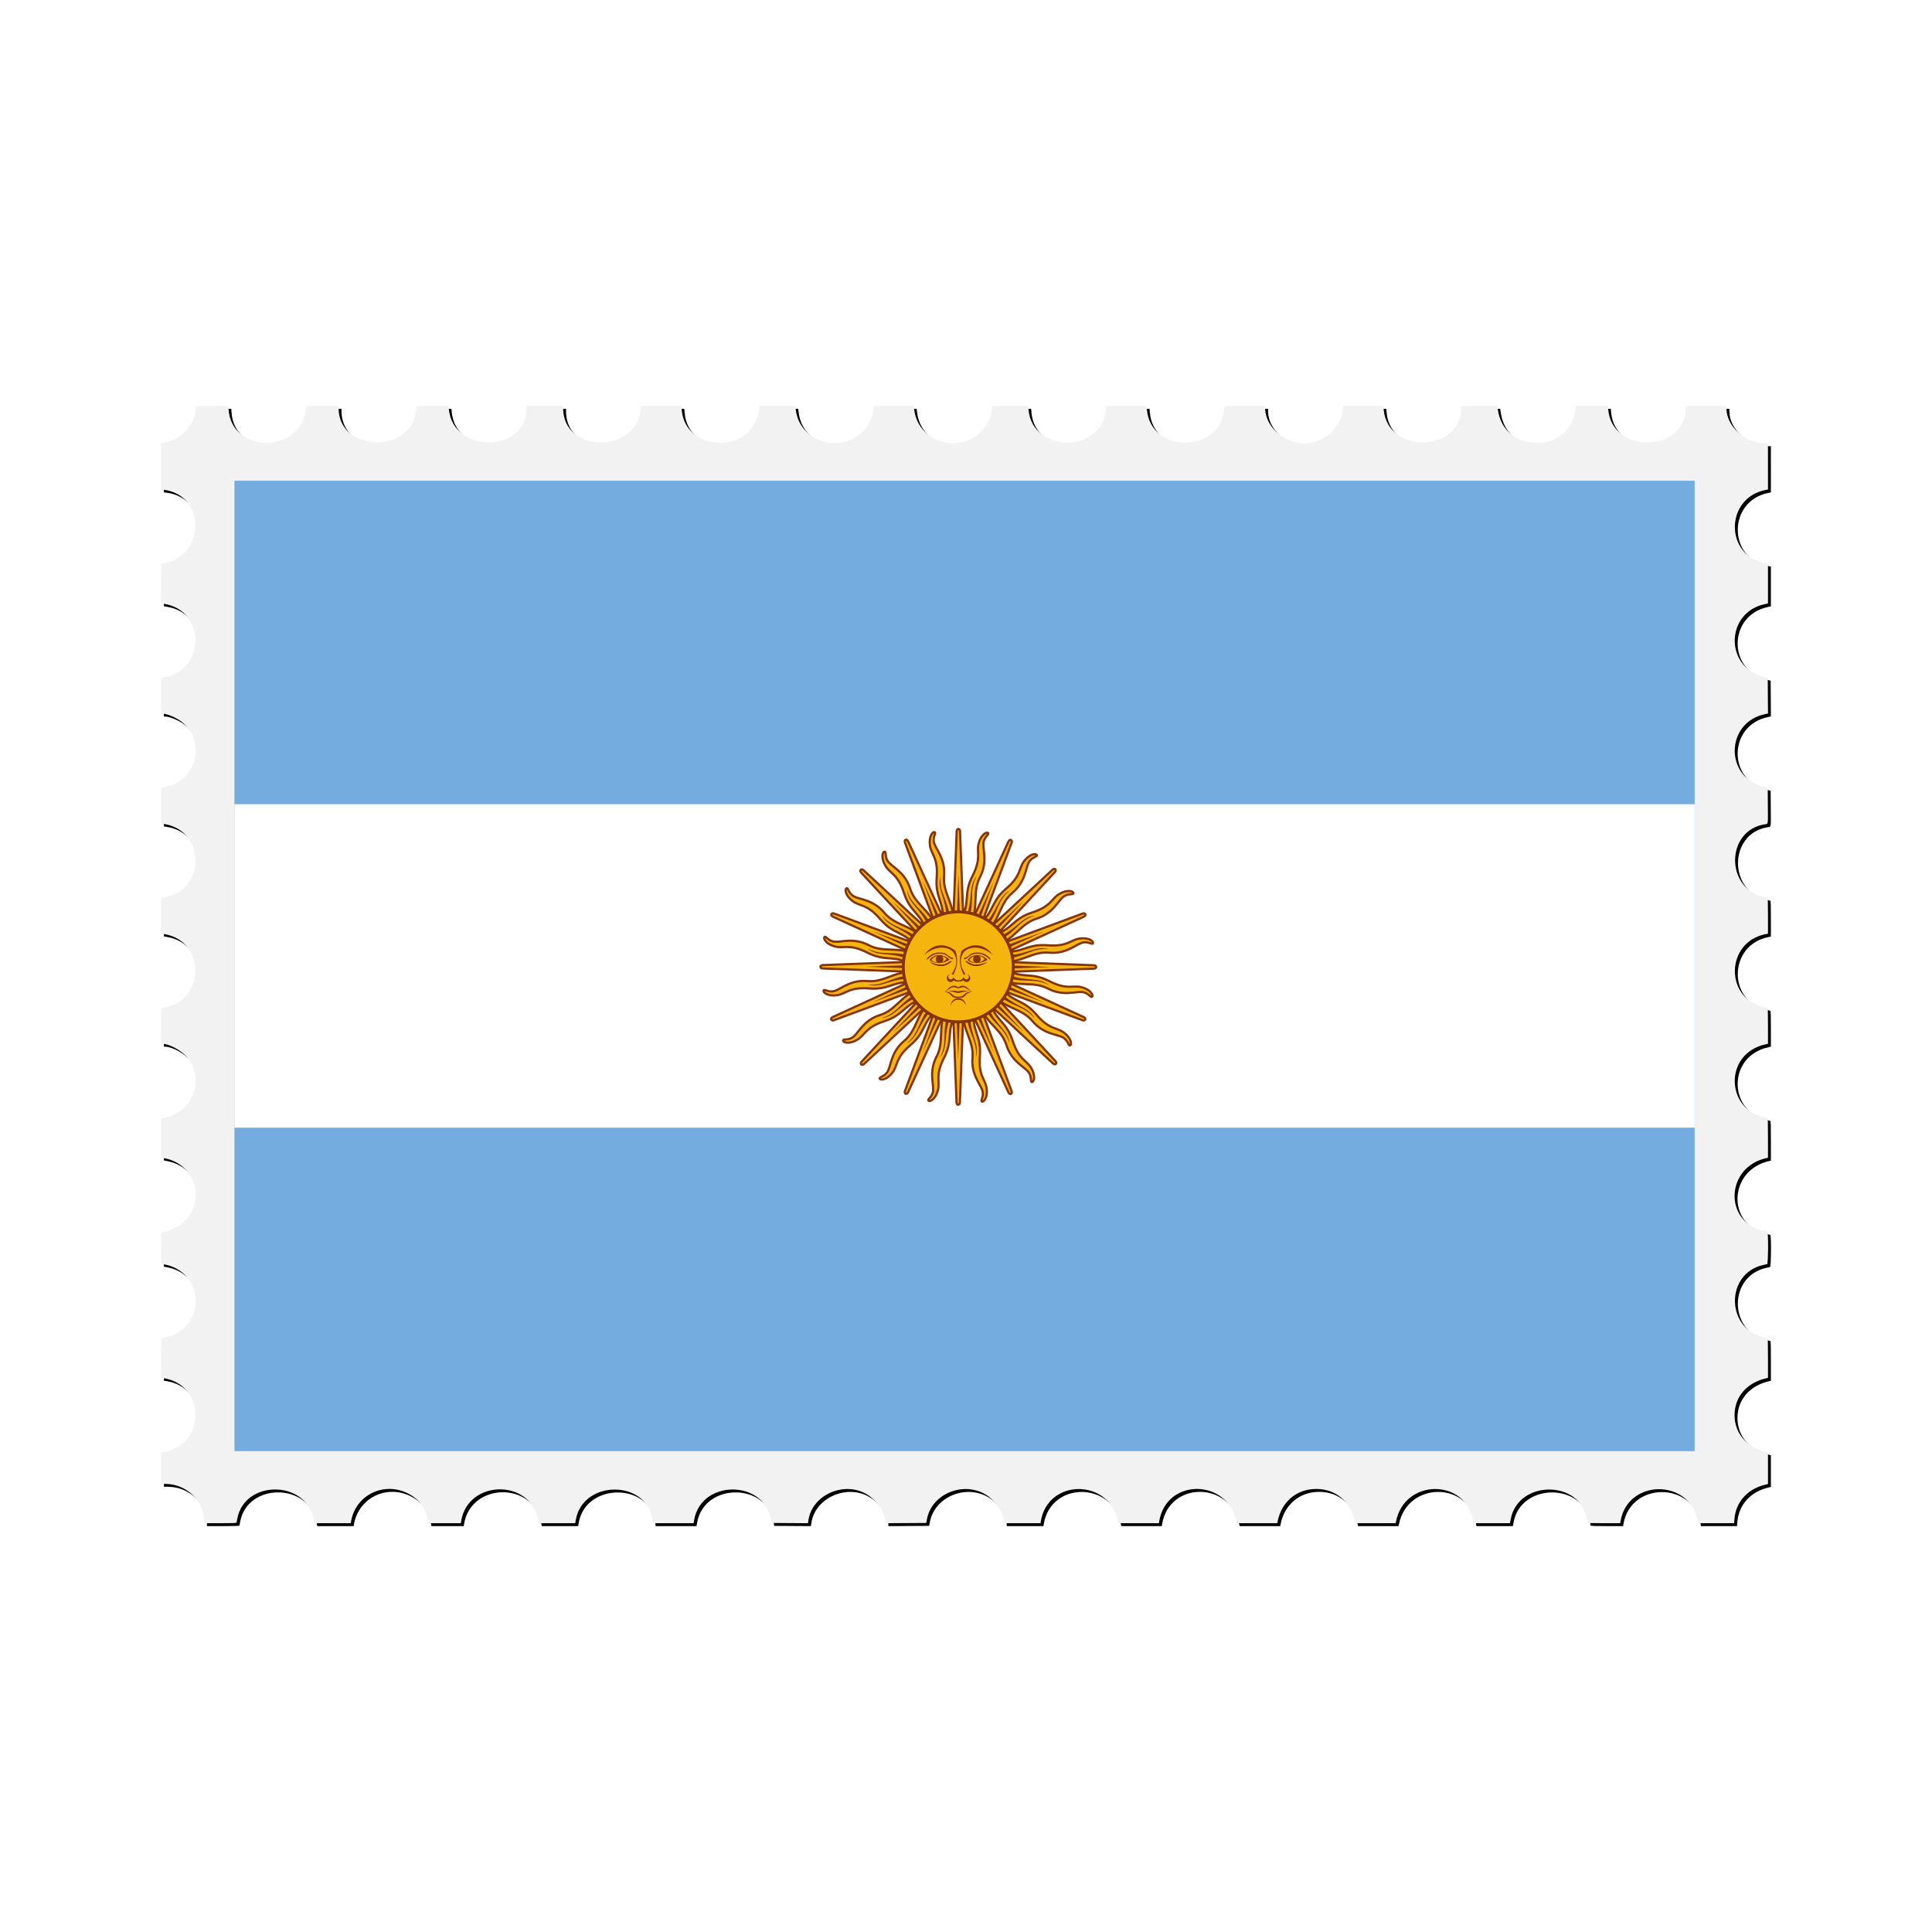 <svg:svg xmlns:ns1="http://www.w3.org/1999/xlink" xmlns:svg="http://www.w3.org/2000/svg" height="3949.384" id="svg4137" version="1.1" viewBox="-301.716 -802.279 3949.384 3949.384" width="3949.384">
<svg:defs id="defs4141">
<svg:filter height="1.02" id="filter4699" style="color-interpolation-filters:sRGB" width="1.029" x="-.015" y="-.01">
<svg:feGaussianBlur id="feGaussianBlur4701" stdDeviation="13.923" />
</svg:filter>
</svg:defs>
<svg:g id="g8116">
<svg:path d="m82.308 3282.2c-0.989-39.5-35.333-76.2-71.441-76.2h-4.84v-41.5-41.5h3.542c92.315 0 95.886-150.89 3.756-158.68l-7.298-0.617v-32.673-32.673l8.831-1.176c88.423-11.773 89.723-143.65 1.558-157.99l-10.386-1.7v-36.75-36.75h3.542c92.358 0 95.93-150.88 3.756-158.68l-7.298-0.617v-41.353-41.353h3.542c32.139 0 63.994-28.277 71.534-63.5 9.82-45.9-27.203-95.5-71.26-95.5h-3.816v-41.362-41.362l6.75-0.684c91.162-9.234 91.652-150.57 0.548-158.27l-7.298-0.617v-41.206-41.206l7.385-0.624c90.231-7.627 90.222-150.71-0.011-158.34l-7.374-0.623v-36.728-36.728l3.125-0.625c1.719-0.344 4.337-0.625 5.818-0.625 15.126 0 39.423-14.074 50.863-29.463 36.836-49.549 8.741-120.77-50.766-128.69l-9.04-1.204v-40.703-40.703l2.25-0.603c1.238-0.332 3.796-0.609 5.686-0.617 16.181-0.064 39.8-13.527 51.767-29.507 37.492-50.063 7.612-122.91-52.954-129.09l-6.75-0.69v-36.682-36.682l8.831-1.176c89.495-11.916 88.546-150.57-1.081-157.85l-7.75-0.629v-41.214-41.214l6.33-0.649c92.07-9.5 90.76-158.69-1.395-158.69h-4.938v-37.5-37.5h5.34c91.384 0 92.718-150.07 1.41-158.65l-6.75-0.635v-32.71-32.71l7.25-0.617c91.283-7.77 88.713-158.68-2.698-158.68h-4.553v-32.79-32.79l10.298-1.633c88.403-14.023 86.169-151.44-2.561-157.54l-7.763-0.54 0.263-33.1 0.263-33.11 7.5-0.625c32.938-2.745 62.331-31.558 67.525-66.194l0.702-4.681h47.271 47.271l0.663 5.306c10.95 87.639 135.92 86.352 151.01-1.556l0.644-3.75h40.26 40.26l1.224 7.25c14.002 82.909 130.79 84.897 149.36 2.543l2.21-9.793h36.299 36.299v2.34c0 9.679 8.594 29.835 17.328 40.644 40.863 50.564 120.38 29.68 133.36-35.025l1.59-7.959h36.163 36.163l1.224 7.25c14.148 83.778 133.05 84.479 149.82 0.884l1.6-8.134h36.154 36.154l1.222 7.125c14.55 84.85 135.48 84.23 150.28-0.77l1.1-6.355h36.397 36.397v2.312c0 14.445 13.656 39.571 27.915 51.362 45.258 37.423 112.93 11.535 123.15-47.106l1.1-6.568h40.172 40.172l1.791 8.75c13.295 64.937 94.403 84.776 134.14 32.81 8.203-10.728 16.523-30.729 16.523-39.72 0-1.749 1.6-1.84 32.3-1.84h32.275l1.719 8.352c15.164 73.667 111.24 86.001 143.27 18.392 3.252-6.865 7.464-20.917 7.464-24.904 0-1.756 1.9-1.84 40.4-1.84h40.386l0.702 4.681c13.122 87.501 137.93 87.501 151.05 0l0.7-4.681 32.136 0 32.136 0 0.177 10.25c0.722 41.71 34.737 77.65 73.573 77.735l6.75 0.015v33.031c0 25.576-0.282 33.109-1.25 33.373-0.688 0.188-4.175 0.882-7.75 1.543-80.196 14.816-79.773 140.34 0.526 155.91l8.468 1.642v37.205 37.205l-3.75 0.644c-53.208 9.138-81.66 65.77-57.75 114.95 11.576 23.808 29.363 36.816 58.75 42.963l2.75 0.575v32.936 32.936l-3.75 0.595c-85.611 13.591-87.911 141.56-2.835 157.7l6.585 1.249v37.169 37.169l-6.602 1.15c-83.37 14.518-82.649 147.04 0.852 156.65l5.75 0.662v41.768 41.768l-6.75 1.173c-83.357 14.481-82.634 144.77 0.871 156.79l5.379 0.774 0.262 37.513 0.262 37.513-6.829 1.075c-52.942 8.336-80.993 76.343-50.392 122.17 13.163 19.714 37.111 35.198 54.439 35.198h2.781l-0.261 41.694-0.261 41.694-7.5 1.368c-51.829 9.456-78.704 73.815-50.328 120.53 11.652 19.182 38.186 36.718 55.558 36.718h2.77v37.455 37.455l-3.75 0.616c-88.653 14.565-87.852 141.13 1 157.99l2.75 0.522v41.436 41.436l-3.75 0.616c-89.183 14.652-87.988 140.61 1.5 158.07l2.25 0.439v41.462 41.462l-2.75 0.522c-40.865 7.752-67.25 38.754-67.25 79.016 0 40.3 26.347 71.257 67.25 79.016l2.75 0.522v41.462 41.462l-2.75 0.522c-88.901 16.865-89.702 143.42-1 157.99l3.75 0.616v37.205 37.205l-8.468 1.642c-80.17 15.548-80.594 141.31-0.526 155.92 3.575 0.652 7.062 1.34 7.75 1.528 0.968 0.265 1.25 7.788 1.25 33.328v32.986l-3.75 0.616c-86.557 14.22-88.16 140.47-2 157.48l5.75 1.135v36.785 36.785l-8.25 0.685c-36.224 3.006-62.939 27.718-71.193 65.853l-0.595 2.75h-32.462-32.462l-0.595-2.75c-8.679-40.097-37.999-65.588-75.443-65.588-37.472 0-66.758 25.46-75.443 65.588l-0.595 2.75h-40.512c-31.573 0-40.583-0.276-40.832-1.25-0.176-0.688-1.07-4.4-1.987-8.25-18.498-77.675-130.95-77.294-147.63 0.5-0.648 3.025-1.395 6.287-1.659 7.25-0.621 2.265-65.151 2.756-65.728 0.5-0.176-0.688-1.07-4.4-1.987-8.25-19.507-81.91-130.98-76.863-149.07 6.75l-0.595 2.75h-40.512c-31.547 0-40.594-0.277-40.88-1.25-0.202-0.688-1.083-4.4-1.958-8.25-16.419-72.239-116.12-79.512-143.92-10.5-2.37 5.883-3.109 8.377-5.107 17.25l-0.619 2.75h-36.512c-28.347 0-36.594-0.28-36.88-1.25-0.202-0.688-1.094-4.4-1.982-8.25-18.36-79.578-132.17-76.705-148.56 3.75l-1.171 5.75h-36.46c-28.306 0-36.543-0.28-36.828-1.25-0.202-0.688-1.091-4.375-1.977-8.194-18.104-78.1-134.98-76.566-148.1 1.944-1.394 8.344 2.751 7.556-38.214 7.262l-36.578-0.262-1.815-7.693c-19.11-80.998-132.04-79.136-148.85 2.455l-1.187 5.762-36.576-0.262-36.576-0.262-1.815-7.693c-19.112-81.007-132.04-79.154-148.84 2.443l-1.184 5.75h-40.701-40.701l-1.234-6.504c-15.555-81.999-132.26-81.41-149.18 0.754l-1.184 5.75-47.179-0.01-47.179-0.01-0.218-8.745z" filter="url(#filter4699)" id="path4689" transform="matrix(0 1 1 0 27.416 27.416)" />
<svg:path d="m3303.7 103.72c-39.592-0.989-76.244-35.333-76.244-71.442v-4.84h-41.5-41.5v3.542c0 92.315-150.89 95.886-158.68 3.756l-0.617-7.298h-32.673-32.673l-1.176 8.831c-11.773 88.423-143.65 89.723-157.99 1.558l-1.69-10.385h-36.75-36.75v3.542c0 92.358-150.88 95.93-158.68 3.756l-0.617-7.298h-41.353-41.353v3.542c0 32.139-28.277 63.994-63.5 71.534-45.882 9.821-95.5-27.203-95.5-71.259v-3.816h-41.362-41.362l-0.684 6.75c-9.234 91.163-150.57 91.652-158.27 0.548l-0.617-7.298h-41.206-41.206l-0.624 7.385c-7.627 90.231-150.71 90.222-158.34-0.011l-0.623-7.374h-36.728-36.728l-0.625 3.125c-0.344 1.719-0.625 4.337-0.625 5.818 0 15.126-14.074 39.423-29.463 50.863-49.549 36.837-120.77 8.741-128.69-50.766l-1.204-9.04h-40.703-40.703l-0.603 2.25c-0.332 1.238-0.609 3.796-0.617 5.686-0.064 16.181-13.527 39.8-29.507 51.767-50.063 37.492-122.91 7.612-129.09-52.954l-0.69-6.75h-36.682-36.682l-1.176 8.831c-11.916 89.495-150.57 88.546-157.85-1.081l-0.629-7.75h-41.214-41.214l-0.648 6.33c-9.433 92.073-158.63 90.764-158.63-1.395v-4.938h-37.5-37.5v5.34c0 91.384-150.07 92.718-158.65 1.41l-0.635-6.75h-32.71-32.71l-0.617 7.25c-7.766 91.281-158.68 88.716-158.68-2.697v-4.553h-32.79-32.79l-1.633 10.298c-14.08 88.404-151.5 86.174-157.6-2.557l-0.534-7.763-33.106 0.263-33.106 0.263-0.625 7.5c-2.745 32.939-31.558 62.331-66.194 67.525l-4.681 0.702v47.271 47.271l5.306 0.663c87.639 10.95 86.352 135.92-1.556 151.01l-3.75 0.644v40.26 40.26l7.25 1.224c82.909 14.002 84.897 130.79 2.543 149.36l-9.793 2.208v36.299 36.299h2.34c9.679 0 29.835 8.594 40.644 17.328 50.564 40.863 29.68 120.38-35.025 133.36l-7.959 1.596v36.163 36.163l7.25 1.224c83.778 14.148 84.479 133.05 0.884 149.82l-8.134 1.631v36.154 36.154l7.125 1.222c84.85 14.55 84.23 135.48-0.77 150.28l-6.355 1.107v36.397 36.397h2.312c14.445 0 39.571 13.656 51.362 27.915 37.423 45.258 11.535 112.93-47.106 123.15l-6.568 1.144v40.172 40.172l8.75 1.791c64.937 13.295 84.776 94.403 32.81 134.14-10.728 8.203-30.729 16.523-39.72 16.523-1.749 0-1.84 1.602-1.84 32.275v32.275l8.352 1.719c73.667 15.164 86.001 111.24 18.392 143.27-6.865 3.252-20.917 7.464-24.904 7.464-1.756 0-1.84 1.837-1.84 40.386v40.386l4.681 0.702c87.501 13.122 87.501 137.93 0 151.05l-4.681 0.702 0 32.136 0 32.136 10.25 0.177c41.71 0.722 77.65 34.737 77.735 73.573l0.015 6.75h33.031c25.576 0 33.109-0.282 33.373-1.25 0.188-0.688 0.882-4.175 1.543-7.75 14.816-80.196 140.34-79.773 155.91 0.526l1.642 8.468h37.205 37.205l0.644-3.75c9.138-53.208 65.77-81.66 114.95-57.75 23.808 11.576 36.816 29.363 42.963 58.75l0.575 2.75h32.936 32.936l0.595-3.75c13.591-85.611 141.56-87.911 157.7-2.835l1.249 6.585h37.169 37.169l1.15-6.602c14.518-83.37 147.04-82.649 156.65 0.852l0.662 5.75h41.768 41.768l1.173-6.75c14.481-83.357 144.77-82.634 156.79 0.871l0.774 5.379 37.513 0.262 37.513 0.262 1.075-6.829c8.336-52.942 76.343-80.993 122.17-50.392 19.714 13.163 35.198 37.111 35.198 54.439v2.781l41.694-0.261 41.694-0.261 1.368-7.5c9.456-51.829 73.815-78.704 120.53-50.328 19.182 11.652 36.718 38.186 36.718 55.558v2.77h37.455 37.455l0.616-3.75c14.565-88.653 141.13-87.852 157.99 1l0.522 2.75h41.436 41.436l0.616-3.75c14.652-89.183 140.61-87.988 158.07 1.5l0.439 2.25h41.462 41.462l0.522-2.75c7.752-40.865 38.754-67.25 79.016-67.25 40.3 0 71.257 26.347 79.016 67.25l0.522 2.75h41.462 41.462l0.522-2.75c16.865-88.901 143.42-89.702 157.99-1l0.616 3.75h37.205 37.205l1.642-8.468c15.548-80.17 141.31-80.594 155.92-0.526 0.652 3.575 1.34 7.062 1.528 7.75 0.265 0.968 7.788 1.25 33.328 1.25h32.986l0.616-3.75c14.22-86.557 140.47-88.16 157.48-2l1.135 5.75h36.785 36.785l0.685-8.25c3.006-36.224 27.718-62.939 65.853-71.193l2.75-0.595v-32.462-32.462l-2.75-0.595c-40.097-8.679-65.588-37.999-65.588-75.443 0-37.472 25.46-66.758 65.588-75.443l2.75-0.595v-40.512c0-31.573-0.276-40.583-1.25-40.832-0.688-0.176-4.4-1.07-8.25-1.987-77.675-18.498-77.294-130.95 0.5-147.63 3.025-0.648 6.287-1.395 7.25-1.659 2.265-0.621 2.756-65.151 0.5-65.728-0.688-0.176-4.4-1.07-8.25-1.987-81.91-19.507-76.863-130.98 6.75-149.07l2.75-0.595v-40.512c0-31.547-0.277-40.594-1.25-40.88-0.688-0.202-4.4-1.083-8.25-1.958-72.239-16.419-79.512-116.12-10.5-143.92 5.883-2.37 8.377-3.109 17.25-5.107l2.75-0.619v-36.512c0-28.347-0.28-36.594-1.25-36.88-0.688-0.202-4.4-1.094-8.25-1.982-79.578-18.36-76.705-132.17 3.75-148.56l5.75-1.171v-36.46c0-28.306-0.28-36.543-1.25-36.828-0.688-0.202-4.375-1.091-8.194-1.977-78.1-18.104-76.566-134.98 1.944-148.1 8.344-1.394 7.556 2.751 7.262-38.214l-0.262-36.578-7.693-1.815c-80.998-19.11-79.136-132.04 2.455-148.85l5.762-1.187-0.262-36.576-0.262-36.576-7.693-1.815c-81.007-19.112-79.154-132.04 2.443-148.84l5.75-1.184v-40.701-40.701l-6.504-1.234c-81.999-15.555-81.41-132.26 0.754-149.18l5.75-1.184-0.01-47.179-0.01-47.179-8.745-0.218z" fill="#f2f2f2" id="path4687" />
<svg:g id="g8084">
<svg:rect fill="#74acdf" height="1983.7" id="rect4" width="2984.9" x="177.58" y="180.4" />
<svg:rect fill="#fff" height="661.25" id="rect6" width="2984.9" x="177.58" y="841.65" />
<svg:g id="rays" transform="matrix(4.048 0 0 4.048 38.033 162.18)">
<svg:path d="m396.84 251.31 28.454 61.992s0.49 1.185 1.28 0.859c0.79-0.327 0.299-1.512 0.299-1.512l-23.715-63.956m-0.68 24.12c-0.346 9.428 5.453 14.613 4.694 23.032-0.757 8.42 3.867 13.18 4.94 16.454 1.073 3.274-1.16 5.232-0.198 5.698 0.963 0.466 3.07-2.121 2.383-6.776-0.687-4.655-4.22-6.037-3.39-16.32 0.83-10.283-4.206-12.678-2.98-22.058" fill="#f6b40e" id="ray1" stroke="#85340a" stroke-width="1.112" />
<svg:use height="100%" id="use10" transform="matrix(.924 .383 -.383 .924 126.12 -134.04)" width="100%" x="0" y="0" ns1:href="#ray1" />
<svg:use height="100%" id="use12" transform="matrix(.707 .707 -.707 .707 293.93 -209.62)" width="100%" x="0" y="0" ns1:href="#ray1" />
<svg:use height="100%" id="use14" transform="matrix(.383 .924 -.924 .383 477.9 -215.22)" width="100%" x="0" y="0" ns1:href="#ray1" />
<svg:path d="m404.31 274.41c0.453 9.054 5.587 13.063 4.579 21.314 2.213-6.525-3.123-11.583-2.82-21.22m-7.649-23.757 19.487 42.577-16.329-43.887" fill="#85340a" id="ray2" />
<svg:use height="100%" id="use17" transform="matrix(.924 .383 -.383 .924 126.12 -134.04)" width="100%" x="0" y="0" ns1:href="#ray2" />
<svg:use height="100%" id="use19" transform="matrix(.707 .707 -.707 .707 293.93 -209.62)" width="100%" x="0" y="0" ns1:href="#ray2" />
<svg:use height="100%" id="use21" transform="matrix(.383 .924 -.924 .383 477.9 -215.22)" width="100%" x="0" y="0" ns1:href="#ray2" />
</svg:g>
<svg:use height="100%" id="use23" transform="matrix(0 1 -1 0 2831.4 -483.04)" width="100%" x="0" y="0" ns1:href="#rays" />
<svg:use height="100%" id="use25" transform="matrix(-1 0 0 -1 3314.4 2348.3)" width="100%" x="0" y="0" ns1:href="#rays" />
<svg:use height="100%" id="use27" transform="matrix(0 -1 1 0 483.04 2831.4)" width="100%" x="0" y="0" ns1:href="#rays" />
<svg:circle cx="1657.2" cy="1174.2" fill="#f6b40e" id="circle29" r="112.44" stroke="#85340a" stroke-width="6.072" />
<svg:path d="m1695.5 1150.1c-7.678 0-15.03 3.327-19.354 10.246 8.649 7.783 27.755 8.629 40.73-0.886-5.62-6.053-13.7-9.361-21.378-9.361zm-0.126 1.771c7.473-0.136 14.458 3.297 15.433 6.704-8.649 9.514-22.469 8.688-31.118 1.771 3.784-6.054 9.873-8.37 15.686-8.476z" fill="#843511" id="loweyecontour" />
<svg:use height="100%" id="use32" transform="matrix(-1 0 0 1 3315.4 0)" width="100%" x="0" y="0" ns1:href="#uppalpebra" />
<svg:use height="100%" id="use34" transform="matrix(-1 0 0 1 3315.4 0)" width="100%" x="0" y="0" ns1:href="#eyebrow_nose" />
<svg:use height="100%" id="use36" transform="translate(76.352)" width="100%" x="0" y="0" ns1:href="#pupil" />
<svg:use height="100%" id="use38" transform="matrix(-1 0 0 1 3315.4 0)" width="100%" x="0" y="0" ns1:href="#lowpalpebra" />
<svg:g fill="#85340a">
<svg:path d="m1640 1189.7c-3.697 0.675-6.325 3.956-6.325 7.716 0 4.296 3.552 7.716 7.843 7.716 2.537 0 4.868-1.202 6.325-3.289 2.994 2.251 7.143 2.49 9.361 2.53 0.341 0.011 0.782 0 1.012 0 2.218-0.04 6.367-0.279 9.361-2.53 1.457 2.087 3.788 3.289 6.325 3.289 4.291 0 7.843-3.42 7.843-7.716 0-3.76-2.628-7.042-6.325-7.716 2.076 0.732 3.415 2.739 3.415 4.934 0 2.864-2.312 5.186-5.186 5.186-2.754 0-5.025-2.187-5.186-4.934-0.845 1.685-4.186 6.7-10.752 6.958-6.566-0.258-9.908-5.272-10.752-6.958-0.162 2.747-2.432 4.934-5.186 4.934-2.874 0-5.186-2.323-5.186-5.186 0-2.195 1.339-4.201 3.415-4.934z" id="path40" />
<svg:path d="m1648.5 1212.7c-8.654 0-12.074 7.84-19.86 13.03 4.326-1.726 7.73-5.138 13.788-8.602 6.056-3.459 11.22 0.759 14.674 0.759h0.126c3.454 0 8.618-4.216 14.674-0.759 6.059 3.465 9.589 6.876 13.915 8.602-7.785-5.189-11.333-13.03-19.987-13.03-1.727 0-5.147 0.933-8.602 2.656h-0.126c-3.454-1.726-6.875-2.656-8.602-2.656z" id="path42" />
<svg:path d="m1645.5 1223c-3.416 0.151-7.932 0.837-14.421 2.783 15.574-3.458 19.01 1.771 25.932 1.771h0.126c6.922 0 10.358-5.23 25.932-1.771-17.303-5.189-20.742-1.771-25.932-1.771h-0.126c-3.244 0-5.818-1.264-11.512-1.012z" id="path44" />
<svg:path d="m1631.9 1225.6c-1.005 0.012-2.1 0.021-3.289 0.126 18.167 1.731 9.434 12.144 28.462 12.144h0.126c19.028 0 10.422-10.413 28.588-12.144-19.028-1.727-13.012 9.488-28.588 9.488h-0.126c-14.603 0-10.103-9.802-25.173-9.614z" id="path46" />
<svg:path d="m1672.8 1253.7c0-8.595-6.976-15.57-15.57-15.57-8.595 0-15.569 6.975-15.569 15.57 1.712-7.209 8.163-12.303 15.569-12.303 7.421 0 13.86 5.095 15.57 12.303z" id="path48" />
<svg:path d="m1587.3 1150c19.894-17.296 44.972-19.894 58.816-6.916 3.388 4.537 5.559 9.387 6.45 14.45 1.741 9.848-1.337 20.489-9.054 31.395 0.871 0 2.605 0.86 3.468 1.727 6.868-13.131 9.297-26.62 7.043-39.449-0.59-3.352-1.512-6.651-2.711-9.86-19.028-15.565-44.972-17.296-64.002 8.653z" fill="#85340a" id="eyebrow_nose" />
<svg:path d="m1618.4 1144.8c11.24 0 13.838 2.598 19.028 6.922 5.195 4.324 7.785 3.457 8.649 4.324 0.86 0.867 0 3.457-1.727 2.59-1.727-0.867-5.195-2.59-10.376-6.916-5.195-4.33-10.376-4.324-15.57-4.324-15.57 0-24.219 12.972-25.945 12.106-1.727-0.867 8.649-14.704 25.945-14.704z" fill="#85340a" id="uppalpebra" />
</svg:g>
<svg:use height="100%" id="use52" transform="translate(-77.643)" width="100%" x="0" y="0" ns1:href="#loweyecontour" />
<svg:circle cx="1618.9" cy="1158.6" fill="#85340a" id="pupil" r="7.784" />
<svg:path d="m1597.7 1163.8c14.705 11.246 29.408 10.38 38.057 5.189 8.649-5.189 8.649-6.916 6.922-6.916-1.727 0-3.454 1.727-10.376 5.185-6.922 3.465-17.297 3.465-34.594-3.457z" fill="#85340a" id="lowpalpebra" />
</svg:g>
</svg:g>
</svg:svg>